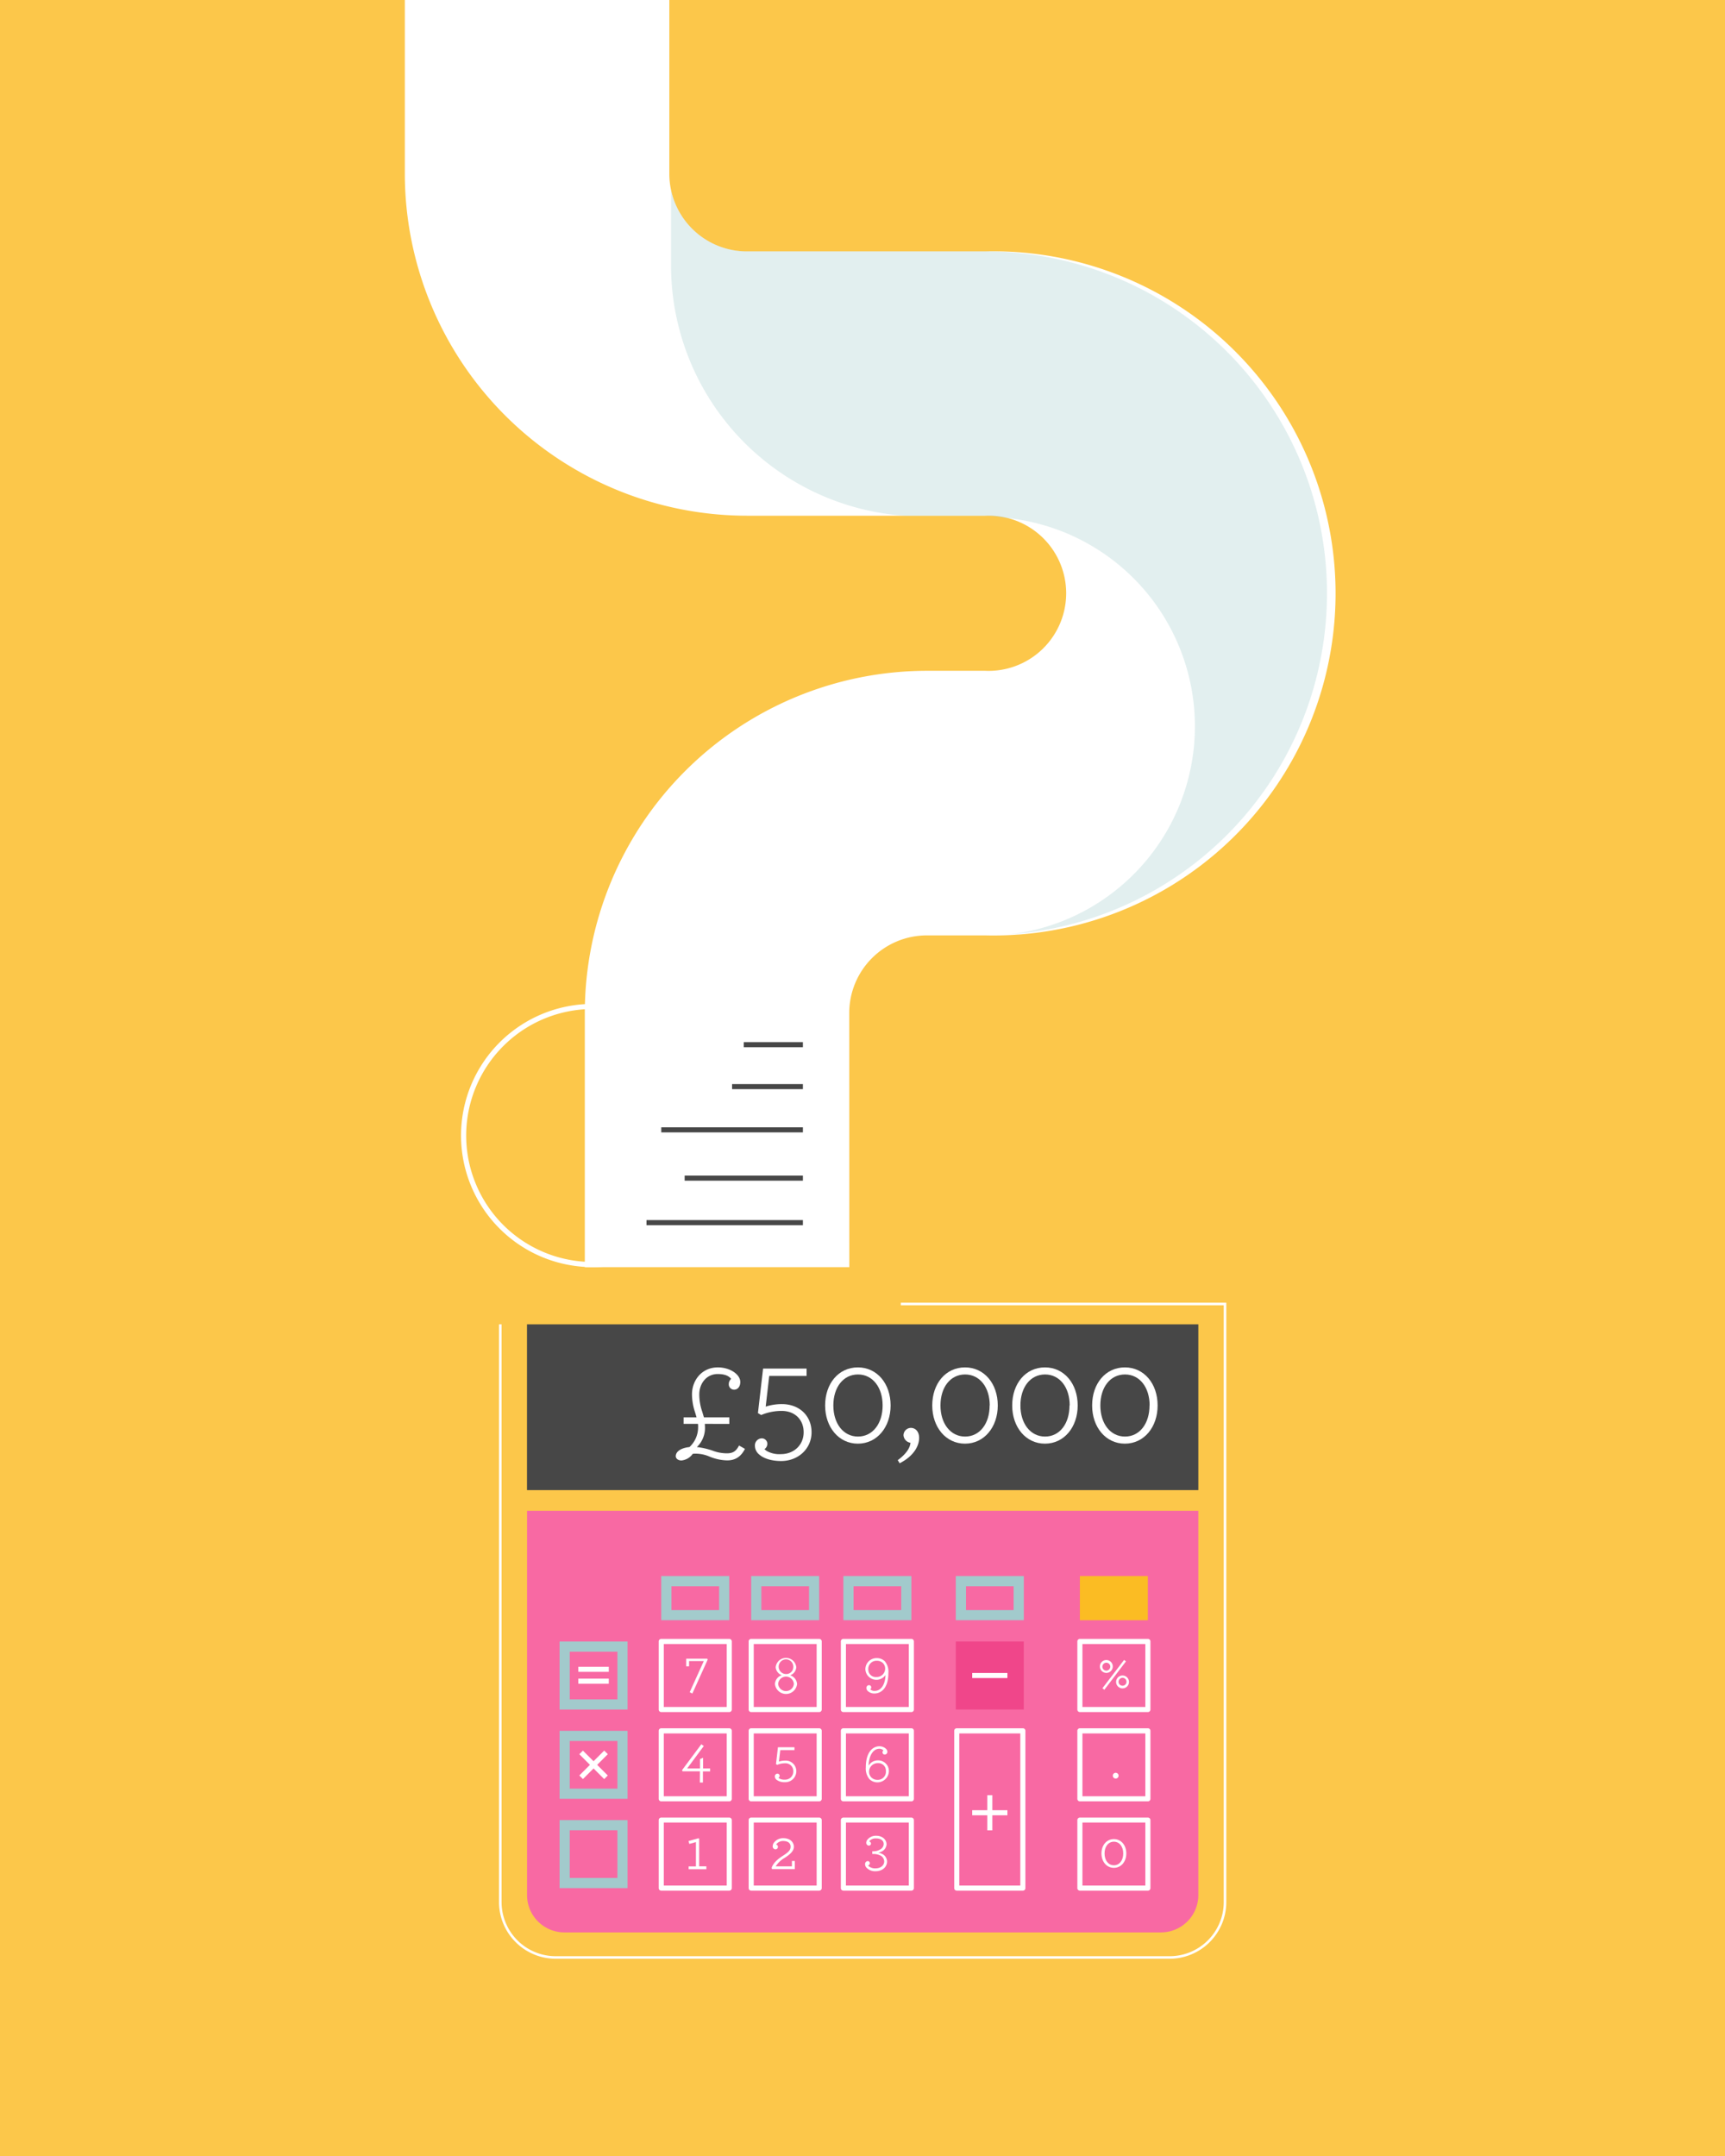 <svg xmlns="http://www.w3.org/2000/svg" viewBox="0 0 600 750"><defs><style>.cls-1{fill:#fcc74a;}.cls-2{fill:#f869a3;}.cls-3{fill:#474747;}.cls-4{fill:#fff;}.cls-5,.cls-9{fill:#a3cbcc;}.cls-6{fill:#a2cacc;}.cls-7{fill:#fbbc23;}.cls-8{fill:#f0468a;}.cls-9{opacity:0.31;}</style></defs><title>Payroll</title><g id="Layer_2" data-name="Layer 2"><g id="Layer_1-2" data-name="Layer 1"><rect class="cls-1" width="600" height="750"/><path class="cls-2" d="M183.3,525.55H416.81a0,0,0,0,1,0,0V659.22a13,13,0,0,1-13,13H196.32a13,13,0,0,1-13-13V525.55A0,0,0,0,1,183.3,525.55Z"/><rect class="cls-3" x="183.3" y="460.69" width="233.51" height="57.67"/><path class="cls-4" d="M245.16,495.32c0,.36.05.77.05,1.13a9.16,9.16,0,0,1-2.82,6.93,26.4,26.4,0,0,1,5.28,1.18,14.09,14.09,0,0,0,5.13,1c2.21,0,3.24-.77,4.26-2.72l2.06,1.18c-1.39,2.67-3.29,4-6.21,4a16.82,16.82,0,0,1-6.16-1.34,12.43,12.43,0,0,0-4.62-1,7.46,7.46,0,0,0-1.18.06,5.42,5.42,0,0,1-3.95,2.31c-1.13,0-1.95-.67-1.95-1.49,0-1.49,1.54-2.82,4.77-3.18a9.36,9.36,0,0,0,3-6.93,8.18,8.18,0,0,0-.05-1.13h-5v-2.26h4.51l-.51-1.74a20.07,20.07,0,0,1-1.08-6.26c0-4.93,3.44-9.39,9-9.39,4.26,0,7.8,2.46,7.8,5.08,0,1.79-1.07,2.67-2.1,2.67a1.85,1.85,0,0,1-1.9-1.95,2.38,2.38,0,0,1,.82-1.8c-.72-.92-2-1.69-4.67-1.69-3.95,0-6.41,3.33-6.41,7.08a18.39,18.39,0,0,0,1,5.95l.62,2.05h8.83v2.26Z"/><path class="cls-4" d="M264.91,500.35a1.94,1.94,0,0,1,2,1.95,2.29,2.29,0,0,1-1,1.8,5.1,5.1,0,0,0,.72.61,8.9,8.9,0,0,0,5,1.13c4.52,0,7.9-3.18,7.9-7.6s-3.08-7.43-7.64-7.43a18.3,18.3,0,0,0-7.14,1.43l-1.12-.67,1.79-15.49h15.14v2.56h-13l-1.23,10.68a18.09,18.09,0,0,1,5.64-.88c6,0,10.31,4,10.31,9.8s-4.72,10-10.57,10c-3.33,0-6.1-.87-7.69-2.31a3.94,3.94,0,0,1-1.44-3A2.45,2.45,0,0,1,264.91,500.35Z"/><path class="cls-4" d="M287,488.91c0-7.6,4.67-13.24,11.39-13.24s11.39,5.69,11.39,13.24-4.72,13.29-11.39,13.29S287,496.45,287,488.91Zm20,0c0-6.26-3.44-10.78-8.57-10.78s-8.57,4.46-8.57,10.78,3.49,10.82,8.57,10.82S307,495.27,307,488.91Z"/><path class="cls-4" d="M312.26,507.94c3.38-2.46,4.36-4.72,4.41-6.05a2.85,2.85,0,0,1-2.41-2.62,2.61,2.61,0,0,1,2.57-2.56c1.53,0,2.87,1.23,2.87,3.48,0,2.67-1.75,6.27-6.77,8.83Z"/><path class="cls-4" d="M324.26,488.91c0-7.6,4.67-13.24,11.39-13.24s11.4,5.69,11.4,13.24-4.73,13.29-11.4,13.29S324.26,496.45,324.26,488.91Zm20,0c0-6.26-3.43-10.78-8.57-10.78s-8.57,4.46-8.57,10.78,3.49,10.82,8.57,10.82S344.22,495.27,344.22,488.91Z"/><path class="cls-4" d="M352.07,488.91c0-7.6,4.67-13.24,11.39-13.24s11.39,5.69,11.39,13.24-4.72,13.29-11.39,13.29S352.07,496.45,352.07,488.91Zm20,0c0-6.26-3.44-10.78-8.57-10.78s-8.57,4.46-8.57,10.78,3.49,10.82,8.57,10.82S372,495.27,372,488.91Z"/><path class="cls-4" d="M379.87,488.91c0-7.6,4.67-13.24,11.39-13.24s11.39,5.69,11.39,13.24-4.72,13.29-11.39,13.29S379.87,496.45,379.87,488.91Zm20,0c0-6.26-3.43-10.78-8.57-10.78s-8.57,4.46-8.57,10.78,3.49,10.82,8.57,10.82S399.83,495.27,399.83,488.91Z"/><path class="cls-5" d="M250.13,551.8v8.29H233.55V551.8h16.58m3.53-3.54H230v15.36h23.65V548.26Z"/><path class="cls-6" d="M281.4,551.8v8.29H264.82V551.8H281.4m3.53-3.54H261.28v15.36h23.65V548.26Z"/><path class="cls-6" d="M313.47,551.8v8.29H296.89V551.8h16.58m3.54-3.54H293.35v15.36H317V548.26Z"/><rect class="cls-7" x="375.61" y="548.26" width="23.65" height="15.36"/><path class="cls-6" d="M352.57,551.8v8.29H336V551.8h16.58m3.54-3.54H332.45v15.36h23.66V548.26Z"/><path class="cls-4" d="M253.66,595.57H230a.87.87,0,0,1-.88-.88V571a.87.87,0,0,1,.88-.88h23.65a.88.88,0,0,1,.89.88v23.66A.88.88,0,0,1,253.66,595.57Zm-22.77-1.77h21.89V571.92H230.89Z"/><path class="cls-4" d="M253.66,626.63H230a.87.87,0,0,1-.88-.88V602.09a.87.87,0,0,1,.88-.88h23.65a.88.88,0,0,1,.89.88v23.66A.88.88,0,0,1,253.66,626.63Zm-22.77-1.77h21.89V603H230.89Z"/><path class="cls-4" d="M253.66,657.69H230a.87.87,0,0,1-.88-.88V633.16a.88.88,0,0,1,.88-.89h23.65a.89.89,0,0,1,.89.89v23.65A.88.88,0,0,1,253.66,657.69Zm-22.77-1.77h21.89V634H230.89Z"/><path class="cls-6" d="M214.75,574.57v16.58H198.17V574.57h16.58m3.53-3.54H194.63v23.66h23.65V571Z"/><path class="cls-6" d="M214.75,605.63v16.58H198.17V605.63h16.58m3.53-3.54H194.63v23.66h23.65V602.09Z"/><path class="cls-6" d="M214.75,636.69v16.58H198.17V636.69h16.58m3.53-3.53H194.63v23.65h23.65V633.16Z"/><path class="cls-4" d="M284.93,595.57H261.28a.87.87,0,0,1-.88-.88V571a.87.87,0,0,1,.88-.88h23.65a.88.88,0,0,1,.89.88v23.66A.88.88,0,0,1,284.93,595.57Zm-22.76-1.77h21.88V571.92H262.17Z"/><path class="cls-4" d="M284.93,626.63H261.28a.87.87,0,0,1-.88-.88V602.09a.87.87,0,0,1,.88-.88h23.65a.88.88,0,0,1,.89.88v23.66A.88.88,0,0,1,284.93,626.63Zm-22.76-1.77h21.88V603H262.17Z"/><path class="cls-4" d="M284.93,657.69H261.28a.87.87,0,0,1-.88-.88V633.16a.88.88,0,0,1,.88-.89h23.65a.89.89,0,0,1,.89.89v23.65A.88.88,0,0,1,284.93,657.69Zm-22.76-1.77h21.88V634H262.17Z"/><path class="cls-4" d="M317,595.57H293.35a.87.87,0,0,1-.88-.88V571a.87.87,0,0,1,.88-.88H317a.87.87,0,0,1,.88.88v23.66A.87.87,0,0,1,317,595.57Zm-22.77-1.77h21.88V571.92H294.24Z"/><rect class="cls-8" x="332.45" y="571.03" width="23.65" height="23.65"/><path class="cls-4" d="M317,626.63H293.35a.87.87,0,0,1-.88-.88V602.09a.87.87,0,0,1,.88-.88H317a.87.87,0,0,1,.88.88v23.66A.87.87,0,0,1,317,626.63Zm-22.77-1.77h21.88V603H294.24Z"/><path class="cls-4" d="M317,657.69H293.35a.87.87,0,0,1-.88-.88V633.16a.88.88,0,0,1,.88-.89H317a.88.88,0,0,1,.88.89v23.65A.87.87,0,0,1,317,657.69Zm-22.77-1.77h21.88V634H294.24Z"/><path class="cls-4" d="M399.27,595.57H375.61a.87.87,0,0,1-.88-.88V571a.87.87,0,0,1,.88-.88h23.66a.88.88,0,0,1,.88.88v23.66A.88.88,0,0,1,399.27,595.57ZM376.5,593.8h21.88V571.92H376.5Z"/><path class="cls-4" d="M399.27,626.63H375.61a.87.87,0,0,1-.88-.88V602.09a.87.87,0,0,1,.88-.88h23.66a.88.88,0,0,1,.88.88v23.66A.88.88,0,0,1,399.27,626.63Zm-22.77-1.77h21.88V603H376.5Z"/><path class="cls-4" d="M399.27,657.69H375.61a.87.87,0,0,1-.88-.88V633.16a.88.88,0,0,1,.88-.89h23.66a.89.89,0,0,1,.88.89v23.65A.88.88,0,0,1,399.27,657.69Zm-22.77-1.77h21.88V634H376.5Z"/><path class="cls-4" d="M239.52,649.26h2.54v-8.45l-2.31.62-.25-1,3.24-.91h.45v9.72h2.5v1h-6.17Z"/><path class="cls-4" d="M243.47,616.17h-6.06l-.17-.4,6.7-9,.85.62L239,615.2h4.49v-3.27l1.06-.45v3.72H247v1h-2.51v3.88h-1.06Z"/><path class="cls-4" d="M239.89,588.68l4.91-10.86h-5.12v1.85h-1V577H246l.16.31-5.34,11.81Z"/><path class="cls-4" d="M269.55,585.81a3.38,3.38,0,0,1,2.37-3.06A3.29,3.29,0,0,1,269.8,580a3.6,3.6,0,0,1,7.17,0,3.23,3.23,0,0,1-2.13,2.78,3.41,3.41,0,0,1,2.4,3.06,3.87,3.87,0,0,1-7.69,0Zm6.58,0a2.74,2.74,0,0,0-5.47,0,2.75,2.75,0,0,0,5.47,0Zm-.2-5.8a2.55,2.55,0,1,0-2.55,2.33A2.44,2.44,0,0,0,275.93,580Z"/><path class="cls-4" d="M301.79,588.21a1.45,1.45,0,0,1-.43-1,.92.92,0,0,1,.89-1,.75.75,0,0,1,.78.8.64.64,0,0,1-.35.62,2,2,0,0,0,1.56.58c2.08,0,3.64-2,3.76-5.52a3.85,3.85,0,0,1-7-1.89,3.88,3.88,0,0,1,3.95-4,3.93,3.93,0,0,1,2.82,1.11A5.64,5.64,0,0,1,309,582c0,5.46-2.69,7.11-4.87,7.11A3.33,3.33,0,0,1,301.79,588.21Zm3.13-10.48a2.81,2.81,0,0,0-2.9,3,2.58,2.58,0,0,0,2.8,2.65,2.93,2.93,0,0,0,3.06-2.9,2.77,2.77,0,0,0-.82-2A2.93,2.93,0,0,0,304.92,577.73Z"/><path class="cls-4" d="M270.39,617a.74.74,0,0,1,.78.74.85.85,0,0,1-.39.68,1.31,1.31,0,0,0,.27.24,3.41,3.41,0,0,0,1.89.42,2.84,2.84,0,0,0,3-2.87,2.73,2.73,0,0,0-2.9-2.83,6.92,6.92,0,0,0-2.7.55l-.43-.26.68-5.87h5.74v1H271.4l-.47,4a6.82,6.82,0,0,1,2.14-.33,3.66,3.66,0,0,1,3.91,3.72,3.82,3.82,0,0,1-4,3.77,4.44,4.44,0,0,1-2.92-.87,1.53,1.53,0,0,1-.55-1.13A.94.94,0,0,1,270.39,617Z"/><path class="cls-4" d="M302.14,614.18a3.65,3.65,0,0,1,3.19-1.79,3.7,3.7,0,0,1,3.85,3.64,4,4,0,0,1-6.77,2.88,5.8,5.8,0,0,1-1.26-4.12c0-5.39,2.53-7.32,4.71-7.32a3.32,3.32,0,0,1,2.31.88,1.46,1.46,0,0,1,.47,1,.93.93,0,0,1-.9,1,.75.75,0,0,1-.77-.8.64.64,0,0,1,.34-.62,2,2,0,0,0-1.55-.59C303.83,608.4,302.25,610.47,302.14,614.18Zm6,1.85a2.62,2.62,0,0,0-2.8-2.7,3,3,0,0,0-3.06,3,2.79,2.79,0,0,0,.82,2,2.93,2.93,0,0,0,2.14.82A2.82,2.82,0,0,0,308.13,616Z"/><path class="cls-4" d="M270.15,641.39a1.23,1.23,0,0,0-.17.25.86.86,0,0,1-.21,1.68,1,1,0,0,1-1-1.15,2.12,2.12,0,0,1,.38-1.12,4,4,0,0,1,3.29-1.61c2.46,0,3.69,1.46,3.69,3s-1.5,2.74-3.12,3.8a9,9,0,0,0-3.2,3h5.64v-1.87h1v2.84h-7.95l-.09-.55c.81-2,2.46-3.16,4.12-4.24,1.36-.91,2.46-1.66,2.46-3s-1-2-2.67-2A3,3,0,0,0,270.15,641.39Z"/><path class="cls-4" d="M301.81,647.41a.73.73,0,0,1,.74.72.79.79,0,0,1-.59.78.88.88,0,0,0,.24.31,3.47,3.47,0,0,0,2.35.72c1.77,0,3-1.05,3-2.39a2.36,2.36,0,0,0-1.5-2.16,5.48,5.48,0,0,0-2.28-.45h-.37V644h.43a4.65,4.65,0,0,0,2.3-.62,2.26,2.26,0,0,0,1.24-1.85c0-1.31-1.05-2-2.64-2a2.86,2.86,0,0,0-2.2.78,1.06,1.06,0,0,0-.18.27.84.84,0,0,1,.61.72.75.75,0,0,1-.78.74,1,1,0,0,1-.88-1,1.85,1.85,0,0,1,.35-1,3.72,3.72,0,0,1,3.15-1.44c2.15,0,3.57,1.38,3.57,3a3,3,0,0,1-1.64,2.45,3.77,3.77,0,0,1-1.26.43,4.41,4.41,0,0,1,1.2.37,3,3,0,0,1,1.87,2.68c0,2.07-1.77,3.41-4,3.41a4.05,4.05,0,0,1-3.31-1.42,1.83,1.83,0,0,1-.33-1A1,1,0,0,1,301.81,647.41Z"/><path class="cls-4" d="M383.12,644.76c0-2.88,1.77-5,4.32-5s4.32,2.16,4.32,5-1.79,5-4.32,5S383.12,647.62,383.12,644.76Zm7.57,0c0-2.37-1.3-4.09-3.25-4.09s-3.25,1.7-3.25,4.09,1.32,4.11,3.25,4.11S390.69,647.17,390.69,644.76Z"/><path class="cls-4" d="M387.07,617.65a1,1,0,1,1,1,1.05A1,1,0,0,1,387.07,617.65Z"/><path class="cls-4" d="M382.57,579.66a2.24,2.24,0,1,1,2.24,2.29A2.26,2.26,0,0,1,382.57,579.66Zm3.62,0a1.38,1.38,0,1,0-1.38,1.5A1.42,1.42,0,0,0,386.19,579.66Zm-2.73,7.61,3.76-4.9c1.48-1.93,3.56-4.66,3.76-4.93l.66.49-3.8,5-3.73,4.89Zm9.23-2.12a2.24,2.24,0,1,1-2.24-2.3A2.25,2.25,0,0,1,392.69,585.15Zm-3.62,0a1.38,1.38,0,1,0,1.38-1.5A1.42,1.42,0,0,0,389.07,585.15Z"/><path class="cls-4" d="M406.84,681.38H193.27a19.73,19.73,0,0,1-19.7-19.7v-201h.89v201a18.84,18.84,0,0,0,18.81,18.82H406.84a18.84,18.84,0,0,0,18.81-18.82V454.06H313.32v-.89H426.54V661.68A19.73,19.73,0,0,1,406.84,681.38Z"/><path class="cls-4" d="M206.15,351a44,44,0,1,1-44,44,44.05,44.05,0,0,1,44-44m0-1.77A45.78,45.78,0,1,0,251.92,395a45.77,45.77,0,0,0-45.77-45.77Z"/><path class="cls-4" d="M355.78,657.69h-23a.87.87,0,0,1-.88-.88V602.09a.87.87,0,0,1,.88-.88h23a.87.87,0,0,1,.88.88v54.72A.87.87,0,0,1,355.78,657.69Zm-22.11-1.77h21.22V603H333.67Z"/><rect class="cls-4" x="343.4" y="624.48" width="1.77" height="12.24"/><rect class="cls-4" x="338.16" y="629.71" width="12.24" height="1.77"/><rect class="cls-4" x="338.16" y="581.97" width="12.24" height="1.77"/><rect class="cls-4" x="201.16" y="579.81" width="10.59" height="1.77"/><rect class="cls-4" x="201.16" y="583.94" width="10.59" height="1.77"/><rect class="cls-4" x="205.57" y="607.8" width="1.77" height="12.24" transform="translate(-373.64 325.81) rotate(-45)"/><rect class="cls-4" x="200.34" y="613.04" width="12.24" height="1.77" transform="translate(-373.64 325.8) rotate(-45)"/><polygon class="cls-1" points="318.78 444.78 315.24 444.78 315.24 396.79 300.06 396.79 300.06 393.25 318.78 393.25 318.78 444.78"/><path class="cls-4" d="M295.41,440.8h-92V352.35a119.11,119.11,0,0,1,119-119h20.27a27,27,0,1,0,0-53.95H259.81a119.1,119.1,0,0,1-119-119V0h92V60.46a27,27,0,0,0,27,27h82.85a119,119,0,1,1,0,237.93H322.39a27,27,0,0,0-27,27Z"/><path class="cls-9" d="M342.66,87.44H259.81A27,27,0,0,1,233.4,66V92.29a87.35,87.35,0,0,0,81.45,87.14h27.81a27.11,27.11,0,0,1,5.66.6,72.85,72.85,0,0,1,2.87,145,118.95,118.95,0,0,0-8.53-237.59Z"/><rect class="cls-3" x="224.87" y="424.43" width="54.4" height="1.77"/><rect class="cls-3" x="238.14" y="408.95" width="41.13" height="1.77"/><rect class="cls-3" x="254.64" y="377.11" width="24.63" height="1.77"/><rect class="cls-3" x="258.7" y="362.52" width="20.57" height="1.77"/><rect class="cls-3" x="230.01" y="392.15" width="49.26" height="1.77"/></g></g></svg>